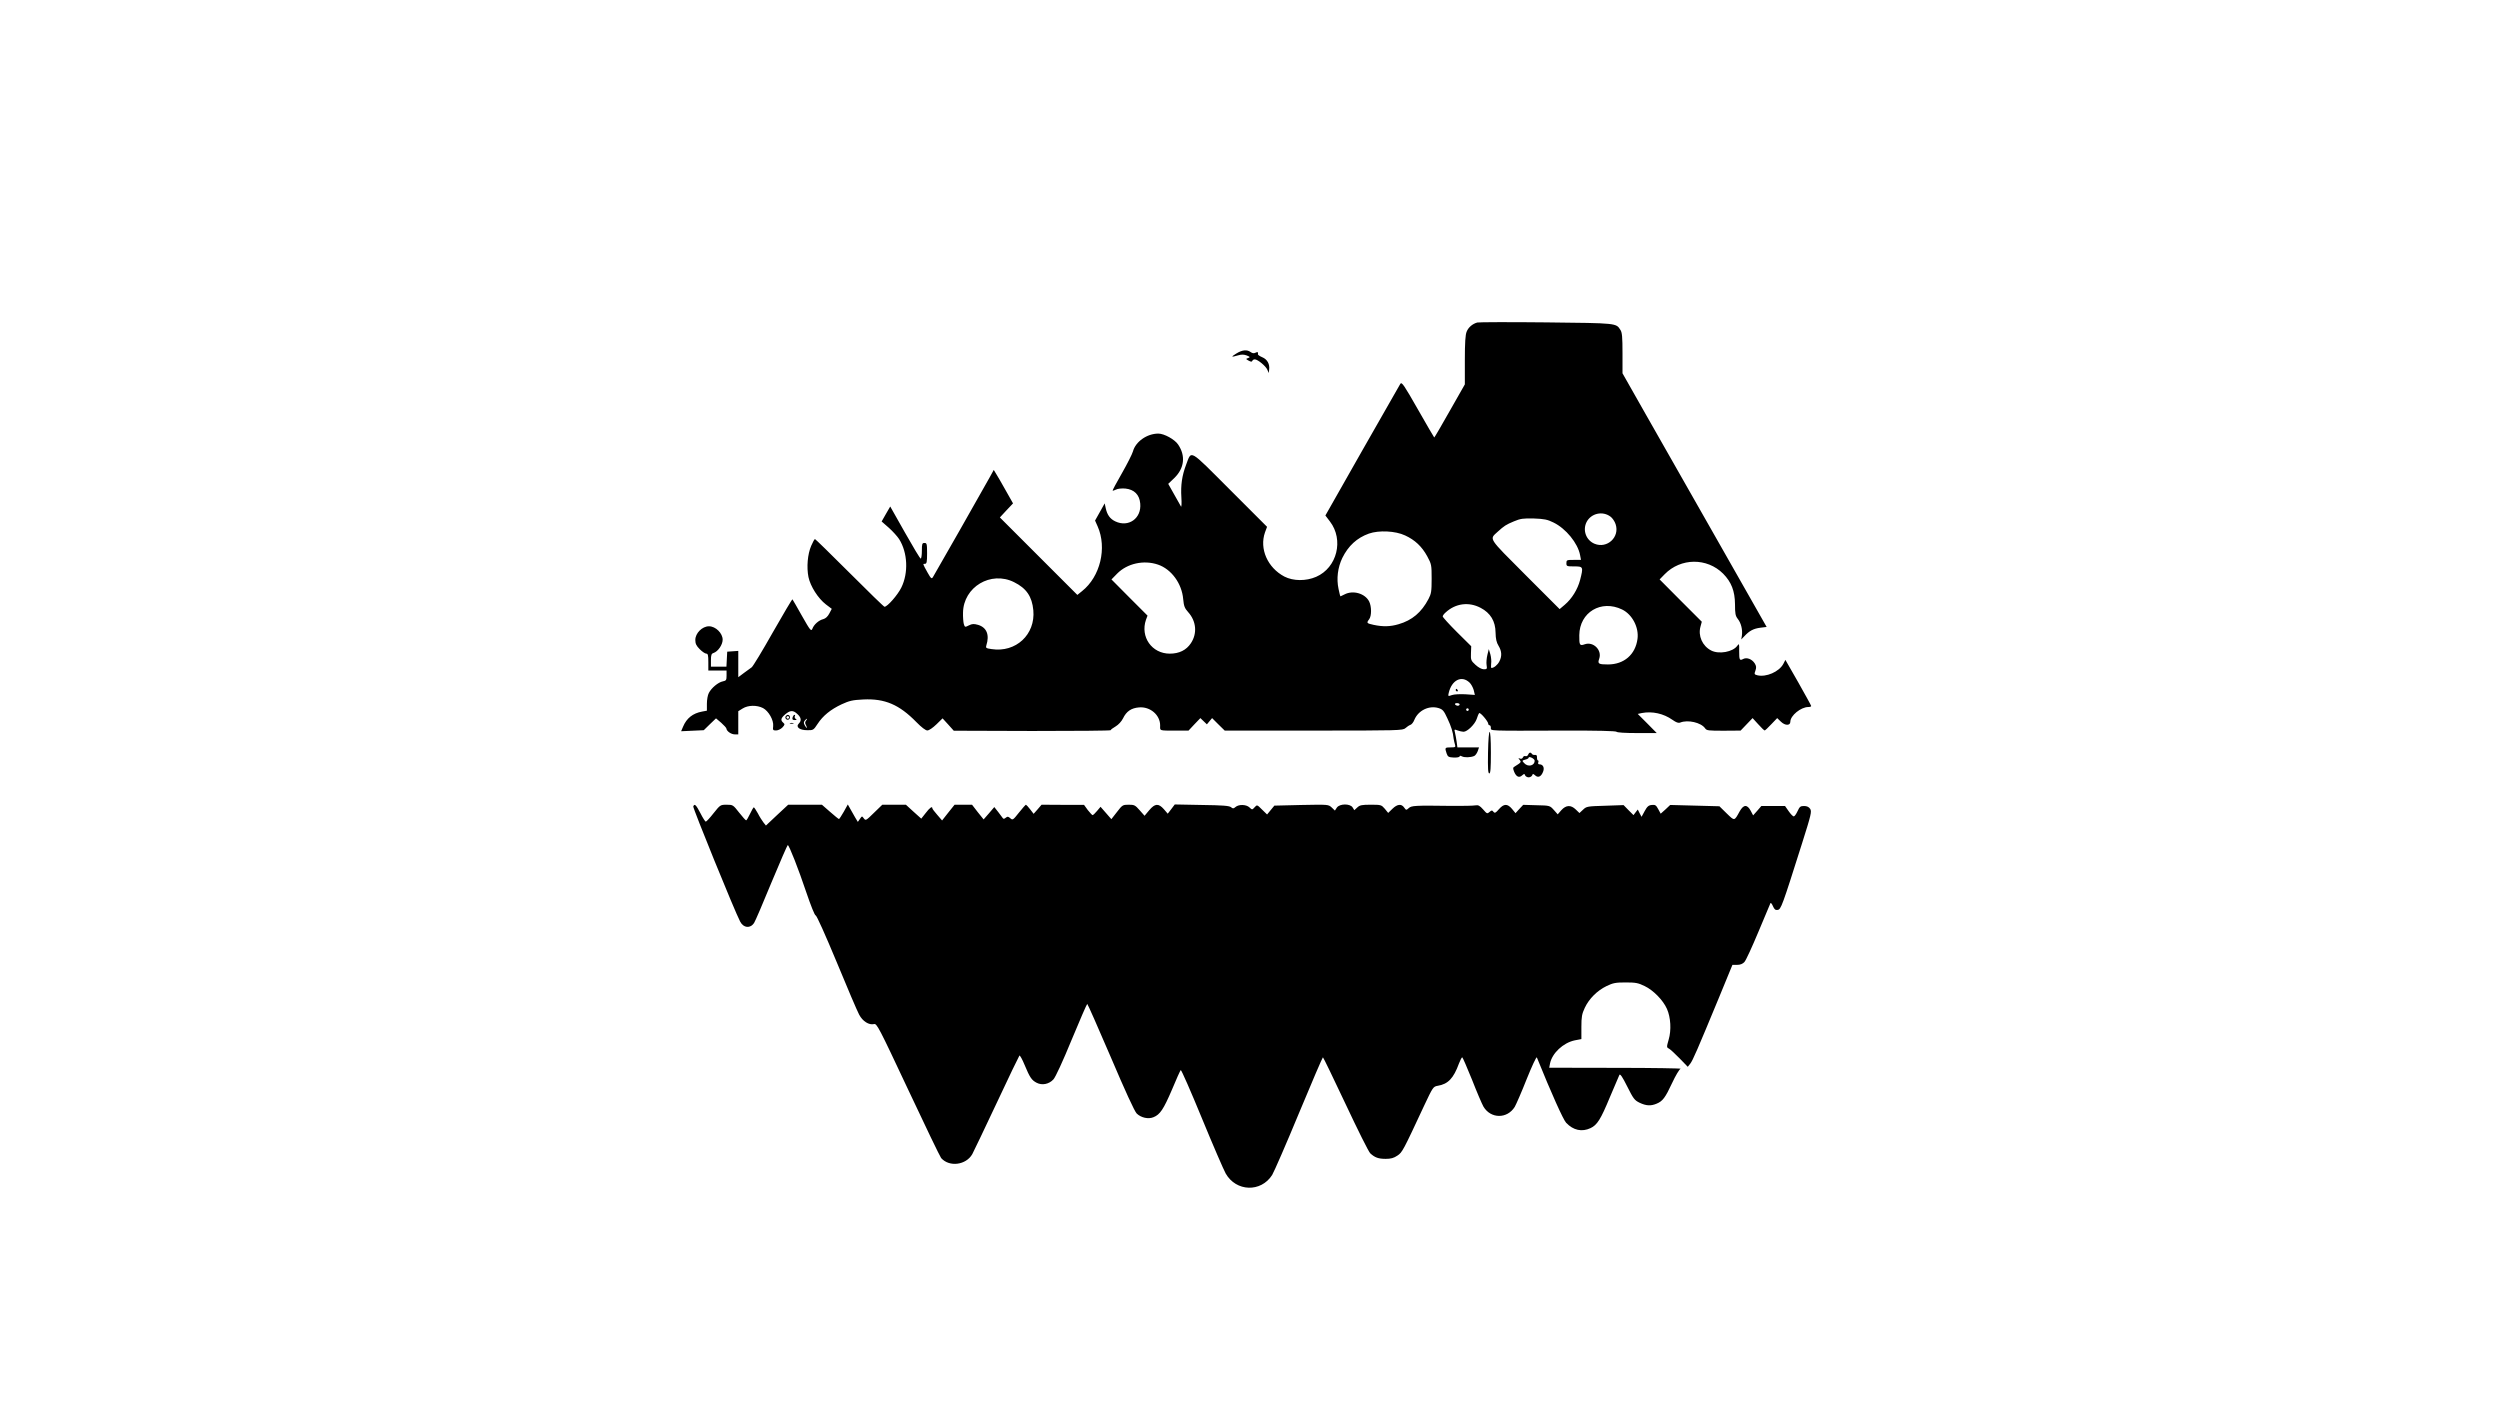 <?xml version="1.0" standalone="no"?>
<!DOCTYPE svg PUBLIC "-//W3C//DTD SVG 20010904//EN"
 "http://www.w3.org/TR/2001/REC-SVG-20010904/DTD/svg10.dtd">
<svg version="1.0" xmlns="http://www.w3.org/2000/svg"
 width="1920pt" height="1080pt" viewBox="0 0 1920 1080"
 preserveAspectRatio="xMidYMid meet">

<g transform="translate(0,1080) scale(0.1,-0.1)"
fill="#000000" stroke="none">
<path d="M11345 8323 c-36 -10 -68 -37 -81 -70 -10 -23 -14 -84 -14 -219 l0
-186 -116 -204 c-63 -112 -117 -204 -119 -204 -1 0 -58 97 -125 215 -107 188
-124 213 -135 198 -6 -10 -139 -242 -294 -515 l-282 -497 35 -46 c108 -141 55
-355 -106 -425 -78 -34 -176 -33 -244 2 -129 68 -193 213 -149 339 l16 43
-285 285 c-321 321 -293 305 -337 191 -31 -82 -42 -156 -36 -250 3 -46 1 -77
-3 -70 -5 8 -28 51 -53 94 l-45 80 47 45 c77 75 88 170 29 257 -26 39 -107 84
-152 84 -87 0 -175 -62 -195 -137 -6 -21 -44 -96 -85 -168 -41 -71 -73 -131
-71 -133 2 -2 13 2 26 8 12 7 43 10 71 8 69 -7 109 -47 115 -115 11 -114 -90
-186 -192 -137 -40 19 -62 50 -73 101 l-8 37 -37 -66 -37 -66 20 -45 c73 -165
20 -386 -120 -497 l-36 -29 -298 298 -297 297 50 54 51 54 -57 101 c-31 55
-64 113 -74 128 l-17 28 -29 -53 c-52 -94 -426 -752 -438 -770 -10 -16 -15
-12 -41 34 -39 70 -38 68 -20 68 13 0 16 14 16 80 0 73 -2 80 -20 80 -18 0
-20 -7 -20 -60 0 -33 -4 -60 -9 -60 -5 0 -59 90 -121 200 l-113 200 -33 -57
-33 -58 56 -49 c30 -27 65 -66 78 -86 66 -104 73 -260 17 -373 -28 -57 -107
-147 -129 -147 -5 0 -125 117 -268 260 -143 143 -263 260 -266 260 -4 0 -17
-24 -29 -52 -28 -65 -36 -164 -21 -240 15 -71 74 -164 134 -210 l45 -34 -19
-36 c-12 -23 -28 -38 -46 -43 -34 -8 -72 -41 -84 -74 -9 -22 -16 -14 -80 99
-38 68 -71 125 -73 127 -2 3 -70 -112 -151 -254 -80 -142 -153 -262 -162 -268
-8 -5 -35 -25 -59 -43 l-44 -33 0 101 0 101 -42 -3 -43 -3 -3 -57 -3 -58 -59
0 -60 0 0 49 c0 41 4 51 20 56 34 11 70 63 70 102 0 50 -54 103 -105 103 -52
0 -105 -53 -105 -105 0 -29 8 -45 34 -71 19 -19 41 -34 50 -34 13 0 16 -12 16
-65 l0 -65 70 0 70 0 0 -39 c0 -34 -3 -39 -29 -44 -35 -7 -87 -50 -107 -89 -9
-16 -15 -54 -15 -83 l0 -53 -37 -7 c-71 -13 -119 -51 -146 -116 l-15 -35 87 4
87 4 47 46 47 45 40 -34 c21 -19 40 -39 40 -45 2 -20 37 -44 64 -44 l27 0 0
89 0 89 34 21 c42 26 109 27 156 3 43 -23 83 -93 78 -139 -4 -30 -1 -33 22
-33 15 0 36 10 49 23 19 21 20 25 6 37 -22 19 -18 35 16 64 38 32 61 33 93 2
30 -27 33 -51 11 -73 -26 -26 5 -51 64 -51 47 -1 49 1 80 48 41 63 100 111
185 151 59 27 83 33 166 37 166 8 276 -39 408 -174 39 -40 71 -64 84 -64 13 0
42 20 70 47 l47 46 43 -47 43 -48 603 -2 c331 0 602 2 602 6 0 4 17 17 38 29
22 13 45 38 57 62 26 54 63 79 122 84 86 8 163 -58 163 -138 0 -44 -13 -40
136 -40 l82 0 45 48 46 48 25 -24 25 -24 20 24 20 24 48 -48 49 -48 684 0
c656 0 684 1 704 19 12 11 29 22 38 25 10 3 24 21 31 40 30 71 112 111 185 89
32 -10 41 -20 68 -79 30 -64 43 -105 48 -156 2 -12 6 -32 10 -44 7 -21 4 -23
-33 -23 -44 0 -46 -2 -31 -46 9 -26 15 -30 55 -32 25 -1 45 3 45 9 0 6 6 6 18
0 19 -10 66 -9 94 3 9 4 21 21 27 37 l10 29 -83 0 -83 0 -6 45 c-4 25 -9 56
-13 70 -6 24 -5 25 21 15 14 -5 35 -10 45 -10 29 0 87 57 101 98 6 20 15 41
19 45 8 9 70 -64 70 -82 0 -6 5 -11 10 -11 6 0 10 -9 10 -20 0 -24 -29 -23
552 -21 262 1 409 -3 413 -9 4 -6 67 -10 158 -10 l151 0 -73 74 -73 73 32 7
c80 15 166 -4 234 -52 30 -21 46 -27 61 -21 58 23 159 0 190 -44 12 -18 25
-19 143 -19 l130 1 46 48 46 48 43 -47 c24 -27 46 -48 50 -48 3 0 26 21 51 48
l45 47 29 -28 c32 -31 72 -31 72 0 0 47 81 113 138 113 12 0 22 3 22 8 0 4
-45 85 -99 181 l-99 173 -16 -31 c-32 -60 -132 -104 -200 -87 -23 6 -24 9 -14
36 8 24 7 35 -6 56 -22 33 -61 47 -88 33 -28 -15 -31 -8 -31 62 1 56 0 59 -14
40 -33 -48 -141 -68 -201 -37 -68 35 -102 113 -82 184 l10 37 -162 162 -162
163 39 40 c123 126 325 128 449 4 63 -64 90 -133 91 -234 0 -73 3 -90 22 -114
25 -32 37 -82 31 -127 l-5 -30 24 25 c38 41 69 58 122 65 l49 6 -375 660
c-206 363 -455 801 -554 974 l-178 314 0 155 c0 123 -3 159 -16 178 -34 53
-23 52 -570 58 -280 3 -519 2 -530 -1z m1024 -1491 c14 -10 32 -36 39 -58 33
-99 -65 -190 -162 -150 -65 27 -93 104 -61 167 35 67 123 87 184 41z m-438
-45 c95 -46 187 -159 204 -250 l7 -37 -56 0 c-53 0 -56 -1 -56 -25 0 -24 3
-25 60 -25 70 0 71 -3 45 -105 -19 -72 -63 -143 -117 -189 l-40 -34 -264 264
c-289 290 -277 270 -212 330 51 46 63 54 125 80 50 21 71 24 153 22 80 -3 105
-8 151 -31z m-1140 -99 c76 -35 129 -85 170 -160 33 -61 34 -67 34 -173 0 -97
-3 -115 -24 -155 -54 -103 -126 -164 -230 -194 -64 -19 -120 -20 -191 -5 -54
12 -57 14 -35 43 20 26 19 99 0 137 -32 62 -124 88 -189 54 -15 -8 -30 -15
-31 -15 -2 0 -9 26 -15 57 -17 79 -6 165 29 238 46 93 112 154 204 187 77 27
204 21 278 -14z m-1898 -224 c103 -35 184 -145 194 -266 5 -53 11 -69 38 -99
63 -70 71 -164 21 -239 -35 -53 -90 -80 -162 -80 -138 0 -228 129 -183 260
l12 32 -139 139 -138 139 44 45 c77 78 204 106 313 69z m-1105 -135 c95 -47
138 -110 148 -216 17 -186 -134 -327 -321 -298 -42 6 -46 9 -40 28 26 81 3
138 -63 158 -33 9 -45 9 -71 -4 -30 -15 -31 -15 -39 11 -4 15 -7 54 -6 87 3
197 214 323 392 234z m3583 -197 c76 -40 114 -102 115 -191 1 -48 7 -75 23
-101 25 -41 27 -80 6 -120 -14 -27 -42 -50 -61 -50 -3 0 -4 15 -2 33 3 17 0
50 -6 72 l-12 40 -11 -45 c-6 -25 -9 -60 -6 -77 5 -30 3 -33 -21 -33 -16 0
-41 13 -64 34 -35 32 -37 38 -35 89 l2 54 -110 109 c-60 60 -109 114 -109 120
0 6 10 20 23 31 75 69 177 83 268 35z m1087 -13 c78 -38 130 -138 118 -226
-16 -120 -103 -196 -227 -196 -72 0 -81 5 -67 44 23 66 -45 134 -111 111 -39
-14 -43 -7 -42 70 2 176 168 275 329 197z m-1172 -561 c12 -11 26 -37 32 -57
l9 -38 -73 5 c-40 2 -86 0 -103 -6 -30 -11 -31 -10 -25 16 23 99 99 138 160
80z m-76 -168 c0 -5 -6 -10 -14 -10 -8 0 -18 5 -21 10 -3 6 3 10 14 10 12 0
21 -4 21 -10z m70 -40 c0 -5 -4 -10 -10 -10 -5 0 -10 5 -10 10 0 6 5 10 10 10
6 0 10 -4 10 -10z m-5089 -84 c-9 -11 -10 -20 -1 -35 6 -12 8 -21 6 -21 -3 0
-10 9 -16 21 -9 15 -8 24 1 35 6 8 14 14 16 14 3 0 0 -6 -6 -14z"/>
<path d="M11180 5500 c0 -5 5 -10 11 -10 5 0 7 5 4 10 -3 6 -8 10 -11 10 -2 0
-4 -4 -4 -10z"/>
<path d="M9495 8085 c-44 -27 -41 -30 14 -14 27 8 44 7 66 -1 27 -11 28 -13
10 -20 -19 -7 -18 -7 5 -20 17 -9 25 -10 28 -1 2 6 10 11 19 11 22 0 84 -51
96 -79 l11 -26 3 26 c6 42 -14 79 -52 95 -19 8 -34 18 -34 22 3 18 -2 22 -19
13 -12 -6 -23 -5 -37 5 -28 21 -65 17 -110 -11z"/>
<path d="M6034 5299 c-10 -17 13 -36 27 -22 12 12 4 33 -11 33 -5 0 -12 -5
-16 -11z m26 -9 c0 -5 -4 -10 -10 -10 -5 0 -10 5 -10 10 0 6 5 10 10 10 6 0
10 -4 10 -10z"/>
<path d="M6087 5290 c-4 -15 0 -20 16 -20 17 0 19 2 8 9 -7 5 -10 14 -7 20 4
6 3 11 -2 11 -5 0 -12 -9 -15 -20z"/>
<path d="M6068 5243 c6 -2 18 -2 25 0 6 3 1 5 -13 5 -14 0 -19 -2 -12 -5z"/>
<path d="M11428 5020 c-2 -123 0 -160 10 -160 9 0 12 39 12 160 0 212 -18 212
-22 0z"/>
<path d="M11736 5004 c-3 -9 -13 -14 -20 -11 -8 3 -17 -1 -20 -10 -4 -9 -13
-13 -22 -9 -15 6 -15 4 -3 -10 14 -17 11 -20 -37 -50 -16 -9 -16 -14 -5 -42
16 -38 38 -48 61 -27 16 14 18 14 23 0 4 -8 16 -15 27 -15 11 0 23 7 27 15 5
14 7 14 23 0 22 -20 45 -11 60 26 14 32 1 59 -27 59 -9 0 -13 6 -9 15 3 8 2
15 -3 15 -4 0 -7 10 -7 23 1 15 -4 21 -16 19 -9 -1 -19 2 -23 8 -9 15 -22 12
-29 -6z m50 -45 c1 -40 -51 -53 -81 -19 -17 18 -16 19 9 26 14 3 26 10 26 15
0 14 45 -7 46 -22z"/>
<path d="M5324 4607 c-4 -12 317 -802 360 -884 26 -51 79 -56 108 -10 8 12 68
151 133 310 66 158 122 287 125 287 10 0 83 -186 142 -362 36 -106 65 -178 72
-178 8 0 76 -153 161 -357 81 -197 159 -379 173 -405 27 -52 76 -82 114 -73
22 6 36 -21 262 -502 131 -279 245 -516 254 -527 63 -71 191 -54 239 30 12 22
96 199 188 394 91 195 170 358 174 363 4 4 22 -28 40 -72 40 -96 54 -117 93
-137 41 -21 94 -11 128 26 16 17 71 136 140 304 63 152 117 276 120 276 3 0
84 -183 180 -407 112 -263 183 -418 200 -435 33 -32 89 -45 129 -28 50 20 77
61 141 210 33 80 64 148 68 152 4 4 77 -162 162 -369 85 -207 168 -398 183
-425 80 -141 271 -147 357 -12 15 25 108 238 206 475 98 236 181 429 184 429
3 0 81 -162 174 -359 93 -198 178 -369 190 -379 35 -32 62 -42 118 -42 40 0
62 6 90 25 38 25 44 38 206 385 66 140 69 145 103 151 80 13 122 57 164 172
10 26 21 47 25 47 3 0 37 -78 75 -172 37 -95 77 -188 88 -207 56 -94 182 -95
240 -2 11 19 53 115 92 214 40 99 74 173 78 166 112 -277 203 -479 225 -502
55 -58 121 -72 187 -41 51 24 78 66 149 238 36 86 69 163 73 171 6 10 23 -15
60 -89 47 -94 56 -106 95 -125 51 -24 86 -26 131 -7 46 19 66 45 119 159 26
56 55 105 65 109 10 3 -213 7 -496 7 l-513 1 6 32 c16 80 101 159 189 178 l52
10 0 93 c0 78 4 100 26 147 33 70 95 132 167 167 50 24 69 28 147 28 78 0 97
-4 146 -28 67 -32 142 -109 171 -175 29 -65 35 -164 13 -237 -16 -56 -16 -59
2 -68 10 -5 47 -39 82 -75 l63 -65 19 24 c20 26 54 105 220 506 l104 253 36 0
c24 0 42 7 56 22 12 13 60 118 108 233 48 116 90 214 92 219 3 5 12 -6 19 -23
11 -25 19 -32 36 -29 26 3 35 29 187 509 71 224 76 247 63 267 -10 15 -25 22
-47 22 -28 0 -34 -5 -50 -40 -10 -22 -23 -40 -29 -40 -6 0 -24 18 -39 40 l-28
40 -91 0 -91 0 -31 -36 -32 -36 -19 36 c-27 50 -55 48 -85 -6 -41 -75 -38 -74
-99 -15 l-56 55 -189 5 -189 5 -36 -34 -37 -33 -19 35 c-16 30 -23 35 -49 32
-25 -2 -36 -12 -55 -47 l-24 -44 -15 28 -14 28 -17 -22 -16 -21 -38 38 -38 39
-142 -5 c-136 -4 -143 -5 -169 -30 l-28 -26 -28 27 c-38 37 -75 35 -111 -5
l-28 -32 -30 34 c-30 33 -30 34 -133 36 l-102 3 -30 -32 -29 -32 -27 33 c-35
41 -62 41 -100 -2 -26 -30 -32 -33 -43 -20 -10 13 -14 12 -30 -2 -17 -15 -20
-14 -49 20 -26 29 -37 35 -59 31 -14 -3 -98 -5 -186 -4 -281 4 -305 2 -326
-17 -19 -17 -20 -17 -35 4 -21 31 -53 27 -90 -9 l-33 -32 -26 32 c-26 30 -29
31 -108 31 -68 0 -84 -3 -103 -21 l-23 -21 -13 21 c-19 31 -99 30 -121 -1
l-15 -23 -25 24 c-25 23 -26 23 -233 19 l-207 -5 -28 -34 -28 -34 -39 38 c-38
38 -38 38 -57 17 -18 -20 -19 -20 -39 -1 -25 24 -83 25 -108 3 -15 -13 -20
-13 -34 -1 -13 11 -66 15 -224 17 l-208 4 -27 -36 -27 -35 -30 35 c-41 46 -68
44 -112 -8 l-36 -43 -38 43 c-34 39 -41 42 -84 42 -45 0 -49 -2 -90 -56 l-43
-55 -41 47 -42 48 -27 -32 c-15 -18 -30 -32 -34 -32 -4 0 -20 18 -37 39 l-29
40 -163 0 -163 1 -30 -35 -31 -35 -27 35 c-14 19 -29 34 -32 35 -3 0 -27 -27
-54 -61 -45 -57 -48 -59 -66 -43 -16 14 -21 15 -35 4 -10 -9 -18 -10 -22 -4
-4 6 -20 27 -36 48 l-30 38 -41 -48 -41 -47 -45 56 -44 57 -67 0 -67 0 -48
-60 -48 -61 -37 43 c-21 24 -38 46 -38 51 0 18 -20 4 -51 -37 l-34 -43 -59 53
-59 54 -91 0 -90 0 -64 -62 c-61 -60 -64 -62 -78 -43 -14 19 -14 19 -30 -4
l-16 -23 -20 33 c-11 18 -28 48 -38 67 l-19 34 -31 -56 c-18 -31 -34 -56 -37
-56 -3 0 -34 25 -68 55 l-63 55 -130 0 -129 0 -86 -80 -85 -80 -19 24 c-10 13
-30 44 -43 70 -14 25 -28 46 -31 46 -3 0 -16 -22 -29 -50 -13 -27 -26 -50 -30
-50 -4 0 -28 27 -54 60 -46 59 -48 60 -96 60 -47 0 -49 -1 -100 -65 -28 -36
-55 -65 -60 -65 -4 0 -23 29 -41 65 -34 65 -45 76 -55 52z"/>
</g>
</svg>
